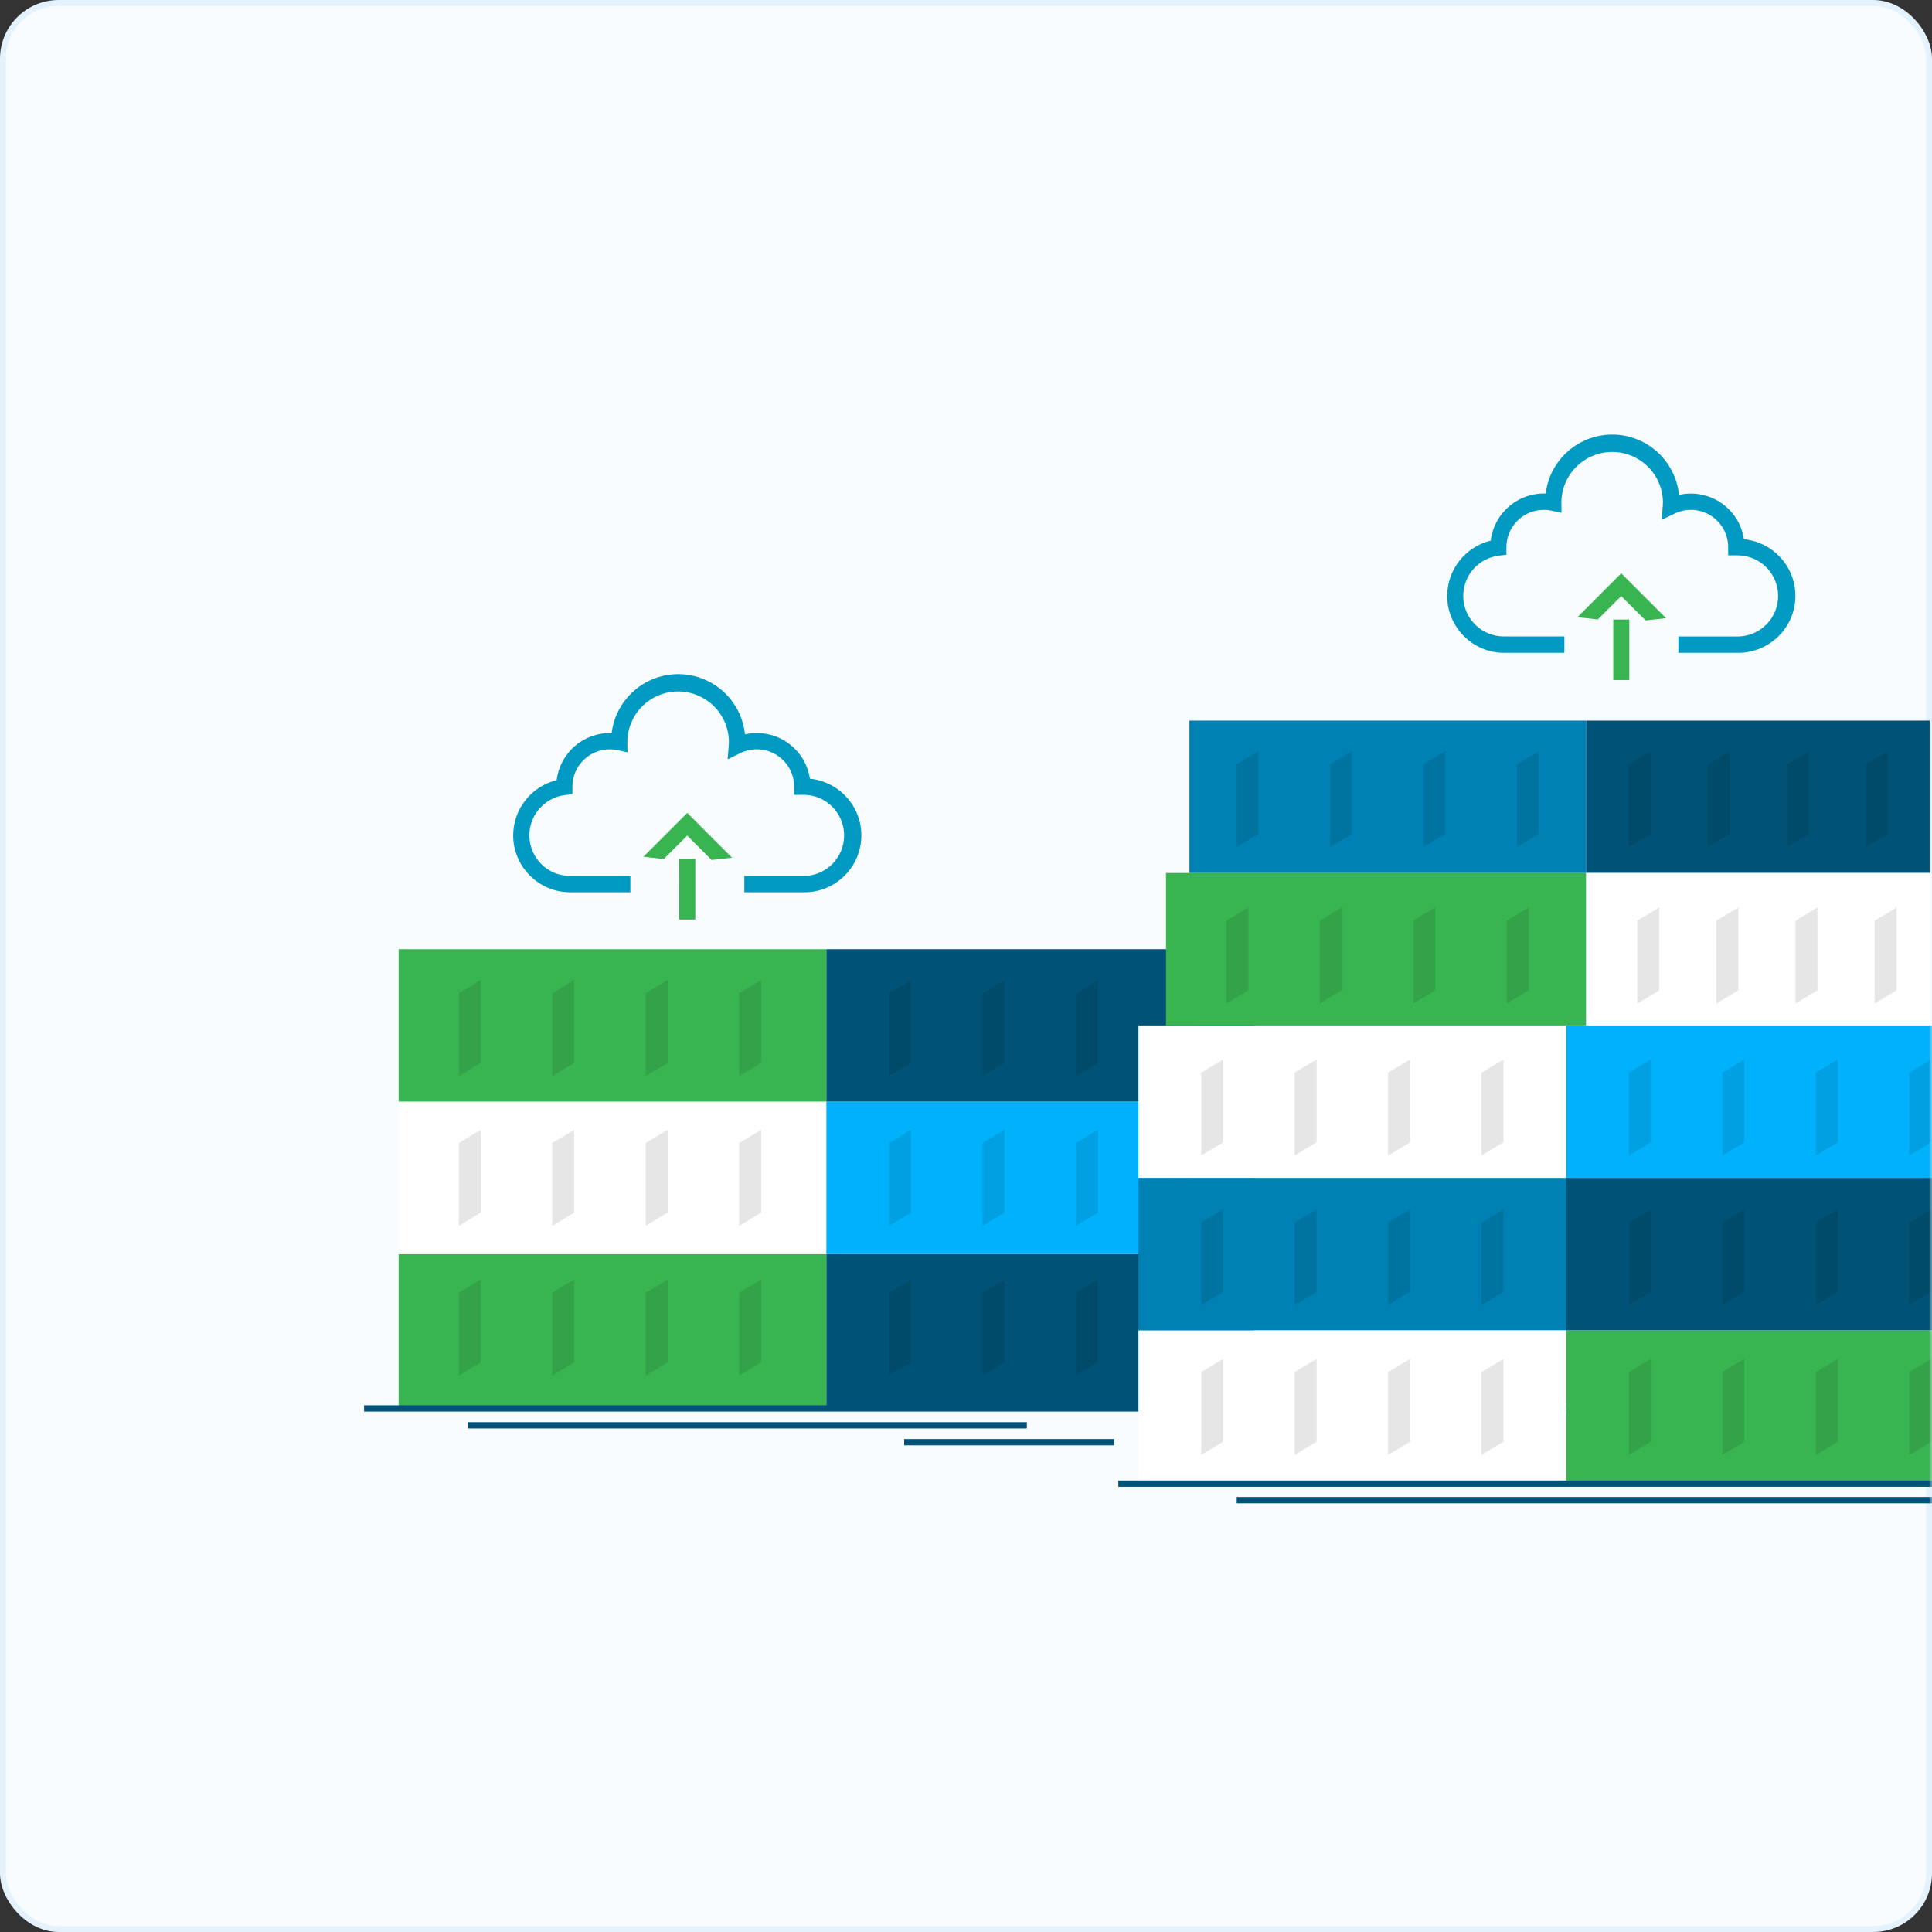 <svg width="329" height="329" viewBox="0 0 329 329" fill="none" xmlns="http://www.w3.org/2000/svg">
<rect x="0" y="0" width="329" height="329" fill="#333333" stroke="none"/>
<rect x="0.5" y="0.5" width="328" height="328" rx="9.5" fill="#F9FCFF" stroke="#E3F2FD"/>
<mask id="mask0_332_5485" style="mask-type:alpha" maskUnits="userSpaceOnUse" x="0" y="0" width="329" height="329">
<rect width="329" height="329" rx="10" fill="#FFF5E5"/>
</mask>
<g mask="url(#mask0_332_5485)">
<path d="M67.882 213.547H140.721V239.498H67.882V213.547Z" fill="#38B450"/>
<path d="M140.725 213.547H213.564V239.498H140.725V213.547Z" fill="#005376"/>
<path d="M67.882 187.595H140.721V213.546H67.882V187.595Z" fill="white"/>
<path d="M140.725 187.595H213.564V213.546H140.725V187.595Z" fill="#00B1FB"/>
<path d="M67.882 161.64H140.721V187.592H67.882V161.64Z" fill="#38B450"/>
<path d="M140.725 161.64H213.564V187.592H140.725V161.64Z" fill="#005376"/>
<path d="M62 239.311H270.717V240.379H62V239.311ZM79.684 242.187H174.86V243.255H79.684V242.187ZM210.601 254.932H338.697V256H210.601V254.932ZM153.975 245.062H189.756V246.13H153.975V245.062ZM352.244 254.932H388.025V256H352.244V254.932Z" fill="#005278"/>
<path d="M146.681 142.262C146.685 143.555 146.424 144.834 145.917 146.023C144.933 148.347 143.083 150.198 140.759 151.181C139.57 151.688 138.29 151.95 136.998 151.949H126.755V149.169H136.998C138.803 149.127 140.519 148.381 141.781 147.09C143.043 145.799 143.749 144.066 143.749 142.26C143.749 140.455 143.043 138.722 141.781 137.43C140.519 136.139 138.803 135.393 136.998 135.352H135.235V133.969C135.237 132.889 134.965 131.827 134.443 130.881C133.921 129.936 133.167 129.139 132.252 128.566C131.337 127.993 130.291 127.662 129.213 127.605C128.134 127.548 127.059 127.767 126.089 128.24L123.916 129.297L124.103 126.89C124.103 126.663 124.128 126.44 124.128 126.221C124.082 123.958 123.15 121.803 121.533 120.218C119.916 118.634 117.742 117.747 115.478 117.747C113.215 117.747 111.041 118.634 109.424 120.218C107.807 121.803 106.875 123.958 106.829 126.221L106.854 128.105L105.157 127.739C104.721 127.648 104.277 127.6 103.832 127.596C102.146 127.599 100.529 128.271 99.337 129.464C98.145 130.658 97.475 132.275 97.474 133.962V135.246L96.245 135.388C94.496 135.595 92.891 136.461 91.759 137.811C90.627 139.161 90.054 140.892 90.156 142.651C90.257 144.409 91.027 146.063 92.307 147.273C93.587 148.483 95.281 149.159 97.043 149.162H107.344V151.942H97.068C95.776 151.942 94.497 151.682 93.308 151.177C90.986 150.19 89.137 148.339 88.153 146.015C87.647 144.829 87.386 143.552 87.389 142.262C87.394 140.092 88.126 137.985 89.468 136.279C90.81 134.573 92.685 133.366 94.793 132.85C95.072 130.585 96.187 128.507 97.92 127.022C99.653 125.538 101.878 124.755 104.158 124.827C104.501 122.041 105.858 119.478 107.97 117.629C110.081 115.779 112.8 114.772 115.607 114.799C118.415 114.826 121.114 115.886 123.189 117.776C125.265 119.666 126.572 122.254 126.861 125.047C128.727 124.63 130.677 124.805 132.44 125.548C133.526 126.004 134.511 126.669 135.341 127.505C136.182 128.332 136.85 129.318 137.305 130.406C137.602 131.109 137.808 131.846 137.92 132.601C138.9 132.695 139.859 132.941 140.762 133.332C143.081 134.319 144.929 136.165 145.917 138.483C146.426 139.678 146.686 140.964 146.681 142.262Z" fill="#009AC2"/>
<path d="M117.028 138.428L124.655 146.055L121.187 146.447L117.028 142.287L113.04 146.286L109.568 145.894L117.028 138.439V138.428Z" fill="#38B450"/>
<path d="M115.67 146.286H118.406V156.587H115.677L115.67 146.286Z" fill="#38B450"/>
<path d="M305.737 101.465C305.74 102.759 305.481 104.039 304.976 105.23C303.99 107.552 302.14 109.402 299.818 110.388C298.627 110.898 297.345 111.163 296.05 111.167H285.807V108.387H296.05C297.854 108.345 299.571 107.599 300.833 106.308C302.095 105.017 302.801 103.283 302.801 101.478C302.801 99.673 302.095 97.939 300.833 96.648C299.571 95.357 297.854 94.611 296.05 94.57H294.29V93.187C294.292 92.109 294.02 91.049 293.499 90.105C292.979 89.162 292.227 88.366 291.314 87.793C290.401 87.221 289.358 86.889 288.282 86.831C287.206 86.772 286.132 86.988 285.163 87.458L282.968 88.515L283.154 86.108C283.154 85.881 283.184 85.658 283.184 85.439C283.137 83.175 282.205 81.021 280.588 79.436C278.971 77.852 276.798 76.965 274.534 76.965C272.27 76.965 270.097 77.852 268.479 79.436C266.862 81.021 265.931 83.175 265.884 85.439L265.91 87.323L264.209 86.957C263.773 86.865 263.329 86.818 262.884 86.818C261.198 86.82 259.581 87.491 258.389 88.684C257.197 89.876 256.527 91.493 256.526 93.18V94.467L255.301 94.61C253.546 94.809 251.934 95.672 250.796 97.023C249.658 98.374 249.081 100.109 249.183 101.872C249.285 103.635 250.059 105.292 251.345 106.503C252.631 107.713 254.332 108.385 256.098 108.38H266.396V111.167H256.124C254.83 111.169 253.55 110.909 252.36 110.403C250.038 109.414 248.19 107.564 247.205 105.241C246.699 104.049 246.44 102.767 246.444 101.473C246.451 99.303 247.184 97.197 248.525 95.491C249.867 93.786 251.741 92.578 253.848 92.06C253.954 91.224 254.173 90.405 254.5 89.627C255.217 87.924 256.435 86.478 257.991 85.48C259.547 84.482 261.369 83.979 263.217 84.038C263.345 82.985 263.617 81.954 264.026 80.976C265.014 78.639 266.752 76.698 268.965 75.458C271.178 74.218 273.742 73.75 276.25 74.127C278.759 74.504 281.071 75.706 282.822 77.542C284.572 79.378 285.663 81.744 285.92 84.268C287.787 83.851 289.737 84.026 291.499 84.769C292.584 85.228 293.569 85.892 294.4 86.727C295.239 87.554 295.906 88.54 296.361 89.627C296.657 90.331 296.864 91.068 296.979 91.822C297.959 91.916 298.918 92.163 299.821 92.554C302.139 93.539 303.986 95.382 304.976 97.698C305.481 98.889 305.74 100.171 305.737 101.465Z" fill="#009AC2"/>
<path d="M276.076 97.631L283.707 105.262L280.235 105.65L276.076 101.502L272.089 105.486L268.621 105.098L276.076 97.631Z" fill="#38B450"/>
<path d="M274.722 105.501H277.455V115.802H274.722V105.501ZM266.707 226.522H339.546V252.474H266.707V226.522Z" fill="#38B450"/>
<path d="M266.707 200.571H339.546V226.522H266.707V200.571ZM270.084 122.713H328.637V148.664H270.084V122.713Z" fill="#005376"/>
<path d="M270.084 148.664H332.629V174.616H270.084V148.664ZM339.546 226.522H402.091V252.474H339.546V226.522Z" fill="white"/>
<path d="M266.707 174.619H339.546V200.571H266.707V174.619Z" fill="#00B1FB"/>
<g opacity="0.1">
<path d="M81.872 166.904L78.137 169.142V183.245L81.872 181.002V166.904ZM97.785 166.904L94.05 169.142V183.245L97.785 181.002V166.904ZM113.699 166.904L109.964 169.142V183.245L113.699 181.002V166.904ZM129.612 166.904L125.877 169.142V183.245L129.612 181.002V166.904Z" fill="black"/>
</g>
<g opacity="0.1">
<path d="M81.872 192.397L78.137 194.64V208.739L81.872 206.496V192.397ZM97.785 192.397L94.05 194.64V208.739L97.785 206.496V192.397ZM113.699 192.397L109.964 194.64V208.739L113.699 206.496V192.397ZM129.612 192.397L125.877 194.64V208.739L129.612 206.496V192.397Z" fill="black"/>
</g>
<g opacity="0.1">
<path d="M81.872 217.896L78.137 220.135V234.238L81.872 231.995V217.896ZM97.785 217.896L94.05 220.135V234.238L97.785 231.995V217.896ZM113.699 217.896L109.964 220.135V234.238L113.699 231.995V217.896ZM129.612 217.896L125.877 220.135V234.238L129.612 231.995V217.896Z" fill="black"/>
</g>
<g opacity="0.1">
<path d="M155.142 166.904L151.407 169.142V183.245L155.142 181.002V166.904ZM171.056 166.904L167.321 169.142V183.245L171.056 181.002V166.904ZM186.969 166.904L183.234 169.142V183.245L186.969 181.002V166.904ZM202.882 166.904L199.147 169.142V183.245L202.882 181.002V166.904Z" fill="black"/>
</g>
<g opacity="0.1">
<path d="M282.551 154.539L278.816 156.778V170.88L282.551 168.638V154.539ZM296.024 154.539L292.289 156.778V170.88L296.024 168.638V154.539ZM309.498 154.539L305.762 156.778V170.88L309.498 168.638V154.539ZM322.974 154.539L319.239 156.778V170.88L322.974 168.638V154.539Z" fill="black"/>
</g>
<g opacity="0.1">
<path d="M281.088 127.908L277.353 130.147V144.249L281.088 142.007V127.908ZM294.561 127.908L290.826 130.147V144.249L294.561 142.007V127.908ZM308.034 127.908L304.299 130.147V144.249L308.034 142.007V127.908ZM321.511 127.908L317.776 130.147V144.249L321.511 142.007V127.908Z" fill="black"/>
</g>
<g opacity="0.1">
<path d="M155.142 192.397L151.407 194.64V208.739L155.142 206.496V192.397ZM171.056 192.397L167.321 194.64V208.739L171.056 206.496V192.397ZM186.969 192.397L183.234 194.64V208.739L186.969 206.496V192.397ZM202.882 192.397L199.147 194.64V208.739L202.882 206.496V192.397Z" fill="black"/>
</g>
<g opacity="0.1">
<path d="M155.142 217.896L151.407 220.135V234.238L155.142 231.995V217.896ZM171.056 217.896L167.321 220.135V234.238L171.056 231.995V217.896ZM186.969 217.896L183.234 220.135V234.238L186.969 231.995V217.896ZM202.882 217.896L199.147 220.135V234.238L202.882 231.995V217.896Z" fill="black"/>
</g>
<path d="M193.869 226.522H266.708V252.474H193.869V226.522Z" fill="white"/>
<path d="M193.869 200.571H266.708V226.522H193.869V200.571Z" fill="#0081B3"/>
<path d="M193.869 174.619H266.708V200.571H193.869V174.619Z" fill="white"/>
<path d="M198.558 148.664H270.084V174.616H198.558V148.664Z" fill="#38B450"/>
<path d="M202.55 122.713H270.084V148.664H202.55V122.713Z" fill="#0081B3"/>
<path d="M190.448 252.122H405.559V253.19H190.448V252.122Z" fill="#005278"/>
<g opacity="0.1">
<path d="M208.285 180.424L204.55 182.666V196.765L208.285 194.523V180.424ZM224.198 180.424L220.463 182.666V196.765L224.198 194.523V180.424ZM240.112 180.424L236.377 182.666V196.765L240.112 194.523V180.424ZM256.025 180.424L252.29 182.666V196.765L256.025 194.523V180.424Z" fill="black"/>
</g>
<g opacity="0.1">
<path d="M208.285 205.923L204.55 208.162V222.264L208.285 220.022V205.923ZM224.198 205.923L220.463 208.162V222.264L224.198 220.022V205.923ZM240.112 205.923L236.377 208.162V222.264L240.112 220.022V205.923ZM256.025 205.923L252.29 208.162V222.264L256.025 220.022V205.923Z" fill="black"/>
</g>
<g opacity="0.1">
<path d="M208.285 231.417L204.55 233.659V247.758L208.285 245.515V231.417ZM224.198 231.417L220.463 233.659V247.758L224.198 245.515V231.417ZM240.112 231.417L236.377 233.659V247.758L240.112 245.515V231.417ZM256.025 231.417L252.29 233.659V247.758L256.025 245.515V231.417Z" fill="black"/>
</g>
<g opacity="0.1">
<path d="M281.124 180.424L277.389 182.666V196.765L281.124 194.523V180.424ZM297.038 180.424L293.303 182.666V196.765L297.038 194.523V180.424ZM312.951 180.424L309.216 182.666V196.765L312.951 194.523V180.424ZM328.864 180.424L325.129 182.666V196.765L328.864 194.523V180.424Z" fill="black"/>
</g>
<g opacity="0.1">
<path d="M281.124 205.923L277.389 208.162V222.264L281.124 220.022V205.923ZM297.038 205.923L293.303 208.162V222.264L297.038 220.022V205.923ZM312.951 205.923L309.216 208.162V222.264L312.951 220.022V205.923ZM328.864 205.923L325.129 208.162V222.264L328.864 220.022V205.923Z" fill="black"/>
</g>
<g opacity="0.1">
<path d="M281.124 231.417L277.389 233.659V247.758L281.124 245.515V231.417ZM297.038 231.417L293.303 233.659V247.758L297.038 245.515V231.417ZM312.951 231.417L309.216 233.659V247.758L312.951 245.515V231.417ZM328.864 231.417L325.129 233.659V247.758L328.864 245.515V231.417Z" fill="black"/>
</g>
<g opacity="0.1">
<path d="M212.576 154.539L208.841 156.778V170.88L212.576 168.638V154.539ZM228.49 154.539L224.755 156.778V170.88L228.49 168.638V154.539ZM244.403 154.539L240.668 156.778V170.88L244.403 168.638V154.539ZM260.316 154.539L256.581 156.778V170.88L260.316 168.638V154.539Z" fill="black"/>
</g>
<g opacity="0.1">
<path d="M214.314 127.908L210.579 130.147V144.249L214.314 142.007V127.908ZM230.228 127.908L226.493 130.147V144.249L230.228 142.007V127.908ZM246.141 127.908L242.406 130.147V144.249L246.141 142.007V127.908ZM262.054 127.908L258.319 130.147V144.249L262.054 142.007V127.908Z" fill="black"/>
</g>
</g>
</svg>
